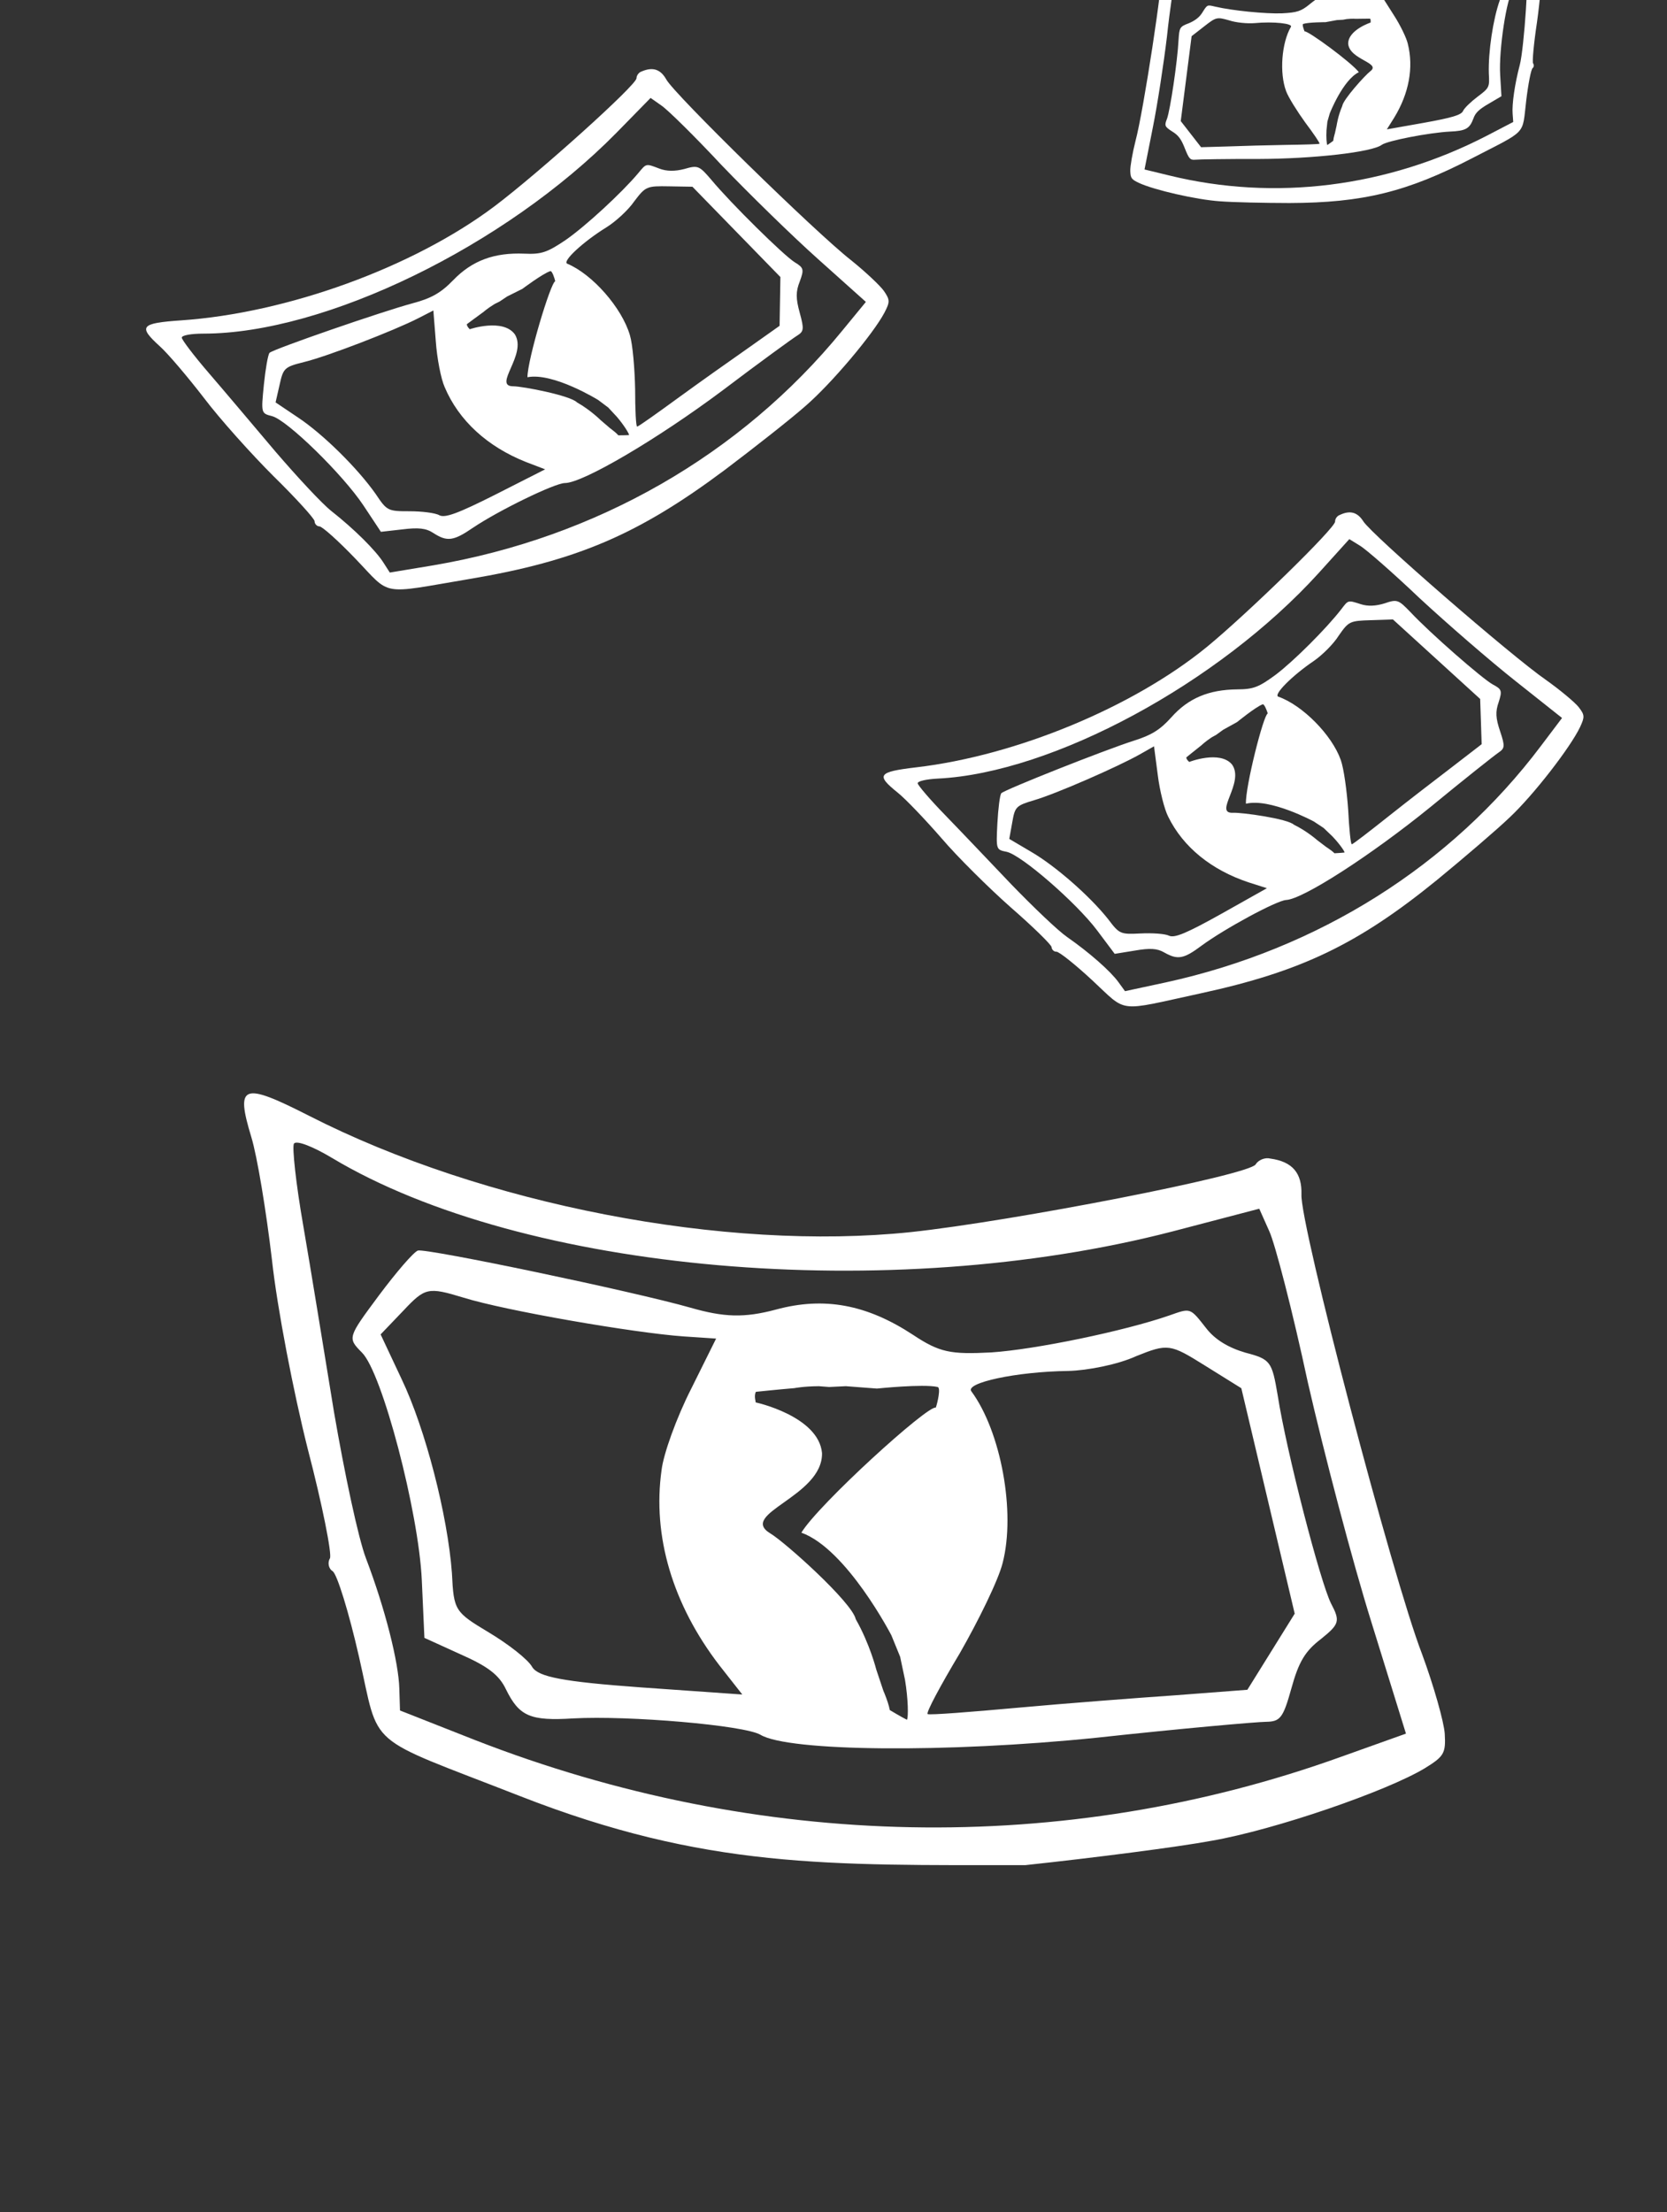 <svg width="153" height="203" viewBox="0 0 153 203" fill="none" xmlns="http://www.w3.org/2000/svg">
<rect x="0" y="0" width="153" height="203" fill="#333333" stroke="none"/>
<path d="M116.594 106.326C116.116 106.198 115.489 106.453 115.245 106.86C114.653 107.847 92.977 112.067 83.591 113.074C66.541 114.856 44.352 110.558 28.356 102.394C22.233 99.277 21.605 99.532 23.067 104.355C23.604 106.099 24.438 111.177 24.957 115.593C25.441 120.067 26.953 127.841 28.241 132.954C29.587 138.103 30.489 142.67 30.28 143.018C30.037 143.425 30.177 143.982 30.527 144.192C30.934 144.436 32.033 148.015 32.947 152.036C34.914 160.636 33.26 159.171 47.681 164.813C64.791 171.514 76 171.167 94.116 171.167C100.373 170.496 108.084 169.511 111.2 168.932C117.027 167.923 127.304 164.372 130.779 162.271C132.534 161.191 132.708 160.9 132.6 159.099C132.529 158.03 131.593 154.706 130.507 151.766C127.809 144.781 119.302 112.369 119.449 109.616C119.504 107.675 118.641 106.606 116.594 106.326ZM120.034 126.86C121.521 133.356 124.119 143.281 125.884 148.917L129.041 159.098L123.1 161.221C97.674 170.378 69.604 169.82 43.625 159.699L36.712 156.976L36.65 154.966C36.588 152.561 35.348 147.633 33.596 143.031C32.883 141.183 31.606 135.129 30.655 129.586C29.739 123.984 28.494 116.291 27.837 112.503C27.156 108.622 26.802 105.252 26.976 104.961C27.185 104.613 28.721 105.218 30.468 106.264C48.049 116.8 81.659 119.731 107.601 113.015L115.577 110.927L116.488 112.972C117.013 114.077 118.639 120.34 120.034 126.86Z" fill="white"/>
<path d="M107.297 120.731C103.191 122.154 95.037 123.846 90.989 124.114C87.22 124.313 86.228 124.114 83.788 122.494C79.573 119.73 75.663 118.972 71.207 120.185C68.28 120.967 66.424 120.885 63.378 120.011C58.091 118.507 39.196 114.555 38.356 114.765C37.948 114.917 36.375 116.748 34.779 118.882C31.889 122.777 31.889 122.777 33.221 124.13C35.066 125.949 38.428 138.742 38.714 145.016L38.953 150.311L42.257 151.815C44.767 152.923 45.806 153.704 46.437 155.033C47.653 157.506 48.657 157.949 52.612 157.703C57.699 157.423 68.341 158.332 69.801 159.207C72.369 160.746 86.885 160.885 100.663 159.473C108.386 158.632 115.421 158.014 116.215 158.014C117.498 157.99 117.766 157.675 118.522 154.958C119.196 152.509 119.79 151.518 121.248 150.41C122.938 149.045 123.019 148.777 122.166 147.156C121.184 145.22 118.068 133.208 117.269 128.054C116.741 124.963 116.636 124.742 114.301 124.136C112.749 123.681 111.523 122.946 110.717 121.908C109.186 119.961 109.303 120.031 107.297 120.731ZM116.381 137.745L118.83 148.089L116.64 151.611L114.485 155.075L107.916 155.577C104.358 155.822 97.789 156.324 93.426 156.721C89.062 157.118 85.317 157.409 85.142 157.305C84.967 157.2 86.318 154.681 88.1 151.707C89.789 148.756 91.629 145.024 92.024 143.438C93.232 138.773 91.871 131.379 89.16 127.694C88.518 126.913 93.266 125.875 98.061 125.816C99.835 125.769 102.623 125.221 104.267 124.463C107.195 123.285 107.405 123.331 110.58 125.314L113.931 127.401L116.381 137.745ZM86.035 127.283C86.387 127.296 86.036 128.773 85.89 129.182C85.178 128.913 75.085 138.098 73.552 140.656C77.716 142.158 81.811 150.073 81.811 150.073L82.616 152.045L83.062 154.156C83.356 155.917 83.381 157.596 83.241 157.829C82.765 157.596 81.669 156.939 81.669 156.939C81.34 155.236 79.466 151.684 78.742 151.567C78.742 151.567 77.454 152.924 77.379 153.048C77.963 154.191 79.111 154.353 79.184 154.457C78.798 153.909 81.064 154.861 79.138 153.706C76.079 151.794 81.04 157.989 81.669 156.939L80.425 153.215C80.425 153.215 79.839 150.878 78.541 148.594C78.201 147.042 72.058 141.538 70.715 140.734C67.68 138.915 75.523 137.368 75.447 133.351C75.132 129.949 69.309 128.68 69.354 128.706C69.399 128.733 69.163 128.095 69.382 127.73C69.382 127.73 71.5 127.51 72.918 127.392C72.918 127.392 73.717 127.227 75.152 127.215L76.101 127.288L77.635 127.214L78.585 127.287L80.484 127.432C80.484 127.432 84.72 126.991 86.035 127.283ZM60.721 134.904C59.864 140.968 61.738 147.242 66.014 152.816L68.129 155.51L58.84 154.857C51.617 154.333 49.423 153.89 48.85 152.992C48.476 152.293 46.631 150.87 44.88 149.821C41.728 147.932 41.646 147.803 41.479 144.375C41.089 139.068 39.038 131.103 36.852 126.544L34.934 122.462L37.055 120.246C39.013 118.17 39.293 118.1 42.515 119.08C46.39 120.292 58.258 122.332 62.751 122.647L65.726 122.845L63.421 127.486C62.093 130.099 60.895 133.423 60.721 134.904Z" fill="white"/>
<path d="M122.963 47.261C122.722 47.342 122.526 47.626 122.538 47.864C122.567 48.445 114.498 56.309 110.77 59.37C103.984 64.912 93.261 69.349 84.084 70.422C80.574 70.837 80.378 71.121 82.381 72.732C83.11 73.312 84.917 75.207 86.401 76.913C87.886 78.653 90.755 81.488 92.767 83.27C94.814 85.05 96.505 86.712 96.515 86.917C96.527 87.156 96.746 87.35 96.956 87.34C97.2 87.327 98.693 88.519 100.233 89.949C103.532 93.002 102.405 92.852 110.188 91.164C119.423 89.163 124.647 86.643 131.872 80.772C134.357 78.731 137.375 76.15 138.543 75.031C140.748 72.97 144.131 68.591 145.017 66.733C145.459 65.787 145.451 65.616 144.89 64.891C144.554 64.463 143.204 63.332 141.899 62.404C138.749 60.234 125.848 49.034 125.124 47.838C124.593 47.009 123.919 46.803 122.963 47.261ZM130.302 54.905C132.794 57.211 136.742 60.642 139.107 62.51L143.367 65.891L141.432 68.452C133.169 79.441 120.999 87.099 106.991 90.159L103.255 90.962L102.654 90.136C101.941 89.145 100.002 87.427 97.937 85.99C97.104 85.415 94.828 83.236 92.837 81.178C90.845 79.087 88.114 76.211 86.751 74.808C85.35 73.371 84.236 72.058 84.227 71.887C84.217 71.682 85.047 71.504 86.094 71.452C96.626 70.926 111.845 62.705 121.026 52.595L123.842 49.477L124.816 50.078C125.357 50.394 127.842 52.563 130.302 54.905Z" fill="white"/>
<path d="M123.101 55.916C121.751 57.667 118.745 60.669 117.089 61.92C115.534 63.063 115.053 63.259 113.545 63.266C110.952 63.292 109.063 64.073 107.503 65.835C106.474 66.986 105.656 67.473 104.103 67.963C101.411 68.819 92.197 72.474 91.898 72.799C91.767 72.977 91.617 74.187 91.543 75.531C91.42 77.977 91.42 77.977 92.376 78.17C93.686 78.414 98.779 82.833 100.695 85.383L102.31 87.537L104.153 87.238C105.543 86.997 106.211 87.033 106.861 87.413C108.088 88.107 108.644 88.011 110.266 86.796C112.363 85.248 117.176 82.637 118.05 82.593C119.589 82.517 125.84 78.494 131.332 74.028C134.396 71.504 137.23 69.266 137.569 69.043C138.112 68.672 138.136 68.465 137.683 67.113C137.272 65.896 137.243 65.314 137.55 64.439C137.883 63.392 137.842 63.256 137.013 62.817C136.04 62.281 131.275 58.12 129.46 56.183C128.351 55.036 128.243 54.972 127.071 55.375C126.277 55.62 125.542 55.657 124.901 55.449C123.689 55.062 123.759 55.059 123.101 55.916ZM131.849 60.497L135.852 64.146L135.922 66.239L135.989 68.297L133.322 70.354C131.87 71.458 129.203 73.515 127.449 74.908C125.695 76.302 124.176 77.477 124.071 77.482C123.966 77.487 123.825 76.051 123.737 74.303C123.617 72.591 123.338 70.509 123.054 69.733C122.238 67.437 119.543 64.719 117.33 63.936C116.832 63.789 118.567 62.019 120.602 60.645C121.347 60.127 122.384 59.113 122.871 58.333C123.787 57.016 123.89 56.977 125.815 56.915L127.845 56.848L131.849 60.497ZM115.875 64.642C116.03 64.548 116.301 65.266 116.356 65.479C115.974 65.567 114.28 72.256 114.355 73.76C116.566 73.219 120.58 75.387 120.58 75.387L121.487 75.987L122.282 76.747C122.91 77.403 123.401 78.1 123.408 78.237C123.137 78.273 122.481 78.306 122.481 78.306C121.854 77.684 120.036 76.721 119.694 76.876C119.694 76.876 119.53 77.807 119.533 77.88C120.11 78.195 120.647 77.941 120.708 77.963C120.387 77.842 121.628 77.604 120.474 77.662C118.619 77.72 122.511 78.923 122.481 78.306L120.884 77.094C120.884 77.094 119.966 76.278 118.758 75.686C118.169 75.131 113.968 74.55 113.164 74.59C111.345 74.681 114.259 71.827 113.079 70.163C111.972 68.826 109.118 69.93 109.145 69.929C109.171 69.928 108.888 69.727 108.878 69.512C108.878 69.512 109.721 68.824 110.294 68.376C110.294 68.376 110.589 68.082 111.199 67.674L111.626 67.437L112.262 66.975L112.689 66.738L113.543 66.265C113.543 66.265 115.229 64.889 115.875 64.642ZM107.222 74.955C108.588 77.739 111.182 79.843 114.604 80.978L116.279 81.513L112.118 83.852C108.878 85.663 107.812 86.094 107.311 85.878C106.951 85.69 105.755 85.612 104.706 85.665C102.817 85.759 102.745 85.728 101.694 84.337C100.011 82.222 96.858 79.458 94.62 78.161L92.633 76.989L92.907 75.463C93.152 74.042 93.252 73.934 94.91 73.439C96.915 72.858 102.576 70.376 104.588 69.245L105.918 68.491L106.257 71.086C106.436 72.555 106.873 74.285 107.222 74.955Z" fill="white"/>
<path d="M58.9 6.554C58.641 6.628 58.419 6.923 58.419 7.181C58.419 7.807 49.481 15.841 45.381 18.936C37.92 24.538 26.36 28.739 16.609 29.402C12.878 29.66 12.657 29.955 14.688 31.798C15.427 32.461 17.237 34.598 18.714 36.515C20.192 38.468 23.073 41.674 25.104 43.701C27.172 45.728 28.871 47.607 28.871 47.828C28.871 48.086 29.093 48.307 29.314 48.307C29.573 48.307 31.087 49.671 32.639 51.292C35.963 54.756 34.781 54.535 43.091 53.135C52.953 51.476 58.604 49.044 66.545 43.111C69.278 41.047 72.602 38.431 73.895 37.289C76.333 35.188 80.137 30.655 81.171 28.702C81.688 27.707 81.688 27.523 81.134 26.712C80.802 26.233 79.435 24.943 78.106 23.875C74.892 21.369 61.854 8.618 61.153 7.291C60.635 6.37 59.934 6.112 58.9 6.554ZM66.25 15.178C68.761 17.794 72.75 21.7 75.151 23.838L79.472 27.707L77.293 30.36C67.986 41.748 54.726 49.339 39.767 51.882L35.778 52.545L35.187 51.624C34.485 50.518 32.528 48.565 30.422 46.907C29.573 46.243 27.283 43.775 25.289 41.453C23.294 39.094 20.561 35.851 19.194 34.267C17.791 32.645 16.683 31.171 16.683 30.987C16.683 30.766 17.569 30.618 18.677 30.618C29.832 30.618 46.342 22.585 56.573 12.193L59.712 8.987L60.709 9.687C61.263 10.055 63.775 12.524 66.25 15.178Z" fill="white"/>
<path d="M58.589 15.879C57.071 17.692 53.737 20.763 51.923 22.021C50.219 23.168 49.7 23.353 48.108 23.279C45.367 23.168 43.33 23.908 41.589 25.72C40.441 26.904 39.552 27.385 37.886 27.829C34.997 28.606 25.071 32.047 24.738 32.38C24.59 32.565 24.367 33.86 24.219 35.303C23.96 37.929 23.96 37.929 24.96 38.188C26.33 38.521 31.478 43.553 33.367 46.401L34.96 48.806L36.923 48.584C38.404 48.399 39.108 48.473 39.775 48.917C41.034 49.731 41.626 49.657 43.404 48.436C45.7 46.882 50.923 44.33 51.849 44.33C53.478 44.33 60.293 40.334 66.33 35.821C69.7 33.268 72.811 31.011 73.182 30.789C73.774 30.419 73.811 30.197 73.404 28.717C73.034 27.385 73.034 26.756 73.404 25.831C73.811 24.721 73.774 24.574 72.922 24.056C71.922 23.427 67.108 18.691 65.293 16.508C64.182 15.213 64.071 15.139 62.811 15.509C61.959 15.731 61.182 15.731 60.515 15.472C59.256 14.992 59.33 14.992 58.589 15.879ZM67.589 21.281L71.626 25.424L71.589 27.681L71.552 29.901L68.626 31.973C67.034 33.083 64.108 35.155 62.182 36.56C60.256 37.966 58.589 39.15 58.478 39.15C58.367 39.15 58.293 37.596 58.293 35.709C58.256 33.86 58.071 31.603 57.811 30.752C57.071 28.236 54.367 25.166 52.071 24.204C51.552 24.019 53.478 22.206 55.7 20.837C56.515 20.319 57.663 19.283 58.219 18.469C59.256 17.1 59.367 17.063 61.404 17.1L63.552 17.137L67.589 21.281ZM50.496 24.886C50.665 24.793 50.914 25.581 50.96 25.813C50.553 25.887 48.41 32.998 48.41 34.62C50.775 34.157 54.9 36.706 54.9 36.706L55.827 37.402L56.626 38.262C57.256 39.002 57.737 39.779 57.737 39.927C57.45 39.951 56.754 39.951 56.754 39.951C56.125 39.248 54.256 38.114 53.886 38.262C53.886 38.262 53.663 39.256 53.663 39.335C54.256 39.705 54.837 39.46 54.9 39.488C54.567 39.34 55.891 39.15 54.668 39.15C52.705 39.113 56.754 40.617 56.754 39.951L55.132 38.561C55.132 38.561 54.205 37.633 52.96 36.93C52.367 36.301 47.96 35.45 47.108 35.45C45.182 35.45 48.41 32.534 47.252 30.68C46.153 29.181 43.08 30.217 43.108 30.217C43.136 30.217 42.848 29.985 42.848 29.753C42.848 29.753 43.775 29.058 44.404 28.606C44.404 28.606 44.731 28.306 45.397 27.899L45.861 27.667L46.556 27.203L47.02 26.972L47.947 26.508C47.947 26.508 49.801 25.117 50.496 24.886ZM40.812 35.525C42.108 38.595 44.737 41 48.293 42.406L50.034 43.072L45.515 45.366C41.997 47.141 40.849 47.548 40.33 47.289C39.96 47.067 38.7 46.919 37.589 46.919C35.589 46.919 35.515 46.882 34.478 45.329C32.812 42.961 29.627 39.816 27.33 38.299L25.293 36.93L25.664 35.303C25.997 33.786 26.108 33.675 27.886 33.231C30.034 32.713 36.145 30.345 38.33 29.235L39.775 28.495L39.997 31.307C40.108 32.898 40.478 34.785 40.812 35.525Z" fill="white"/>
<path d="M107.573 -4.319C107.743 -4.385 107.983 -4.315 108.089 -4.175C108.344 -3.835 116.472 -3.126 119.96 -3.12C126.294 -3.126 134.28 -5.566 139.84 -9.186C141.969 -10.569 142.21 -10.499 141.86 -8.671C141.73 -8.009 141.62 -6.111 141.601 -4.469C141.597 -2.806 141.343 0.109 141.068 2.038C140.773 3.981 140.619 5.695 140.709 5.814C140.814 5.954 140.784 6.165 140.664 6.255C140.524 6.361 140.259 7.719 140.079 9.231C139.69 12.467 140.241 11.865 135.161 14.497C129.134 17.623 125.076 18.61 118.346 18.633C116.021 18.629 113.15 18.566 111.982 18.474C109.803 18.33 105.889 17.424 104.531 16.786C103.844 16.458 103.769 16.358 103.738 15.692C103.723 15.296 103.938 14.039 104.223 12.916C104.944 10.245 106.812 -1.994 106.651 -3C106.556 -3.71 106.831 -4.137 107.573 -4.319ZM107.105 3.359C106.811 5.803 106.241 9.551 105.811 11.69L105.046 15.553L107.311 16.103C117.008 18.481 127.3 17.187 136.453 12.461L138.887 11.193L138.832 10.451C138.761 9.565 139.026 7.707 139.491 5.948C139.681 5.241 139.916 2.967 140.05 0.894C140.169 -1.2 140.328 -4.075 140.423 -5.492C140.523 -6.945 140.522 -8.197 140.447 -8.296C140.357 -8.416 139.816 -8.135 139.214 -7.682C133.163 -3.129 120.928 -0.749 111.136 -2.21L108.124 -2.668L107.869 -1.881C107.719 -1.455 107.364 0.909 107.105 3.359Z" fill="white"/>
<path d="M111.547 0.613C113.111 0.976 116.172 1.282 117.67 1.223C119.063 1.15 119.419 1.039 120.253 0.349C121.695 -0.83 123.102 -1.26 124.786 -0.987C125.892 -0.814 126.571 -0.916 127.656 -1.355C129.54 -2.113 136.329 -4.298 136.646 -4.253C136.802 -4.213 137.451 -3.602 138.12 -2.879C139.333 -1.56 139.333 -1.56 138.896 -1.011C138.289 -0.272 137.55 4.559 137.688 6.876L137.805 8.83L136.65 9.511C135.771 10.015 135.419 10.343 135.239 10.856C134.888 11.811 134.536 12.013 133.073 12.076C131.193 12.171 127.319 12.917 126.816 13.295C125.932 13.96 120.605 14.574 115.487 14.59C112.617 14.581 110.008 14.626 109.717 14.657C109.244 14.698 109.133 14.593 108.75 13.624C108.408 12.75 108.151 12.409 107.573 12.059C106.899 11.623 106.858 11.527 107.109 10.899C107.395 10.149 108.074 5.615 108.167 3.69C108.241 2.534 108.272 2.449 109.106 2.136C109.658 1.908 110.08 1.591 110.336 1.178C110.823 0.403 110.783 0.434 111.547 0.613ZM108.87 7.217L108.371 11.112L109.312 12.321L110.238 13.51L112.671 13.44C113.988 13.392 116.421 13.322 118.04 13.298C119.658 13.275 121.046 13.237 121.106 13.191C121.166 13.146 120.572 12.273 119.802 11.249C119.067 10.231 118.246 8.931 118.04 8.363C117.415 6.696 117.628 3.927 118.481 2.468C118.687 2.156 116.902 1.959 115.138 2.123C114.484 2.175 113.439 2.081 112.805 1.867C111.684 1.547 111.608 1.573 110.518 2.424L109.368 3.321L108.87 7.217ZM119.613 2.195C119.484 2.214 119.671 2.743 119.74 2.887C119.992 2.761 124.056 5.745 124.718 6.625C123.247 7.338 122.049 10.405 122.049 10.405L121.83 11.161L121.748 11.954C121.708 12.612 121.764 13.23 121.825 13.31C121.991 13.206 122.368 12.922 122.368 12.922C122.422 12.284 122.973 10.906 123.235 10.835C123.235 10.835 123.761 11.284 123.793 11.326C123.623 11.769 123.207 11.873 123.184 11.914C123.305 11.698 122.509 12.135 123.172 11.636C124.222 10.815 122.64 13.284 122.368 12.922L122.68 11.506C122.68 11.506 122.805 10.624 123.193 9.735C123.258 9.152 125.302 6.891 125.764 6.543C126.809 5.757 123.867 5.493 123.739 4.014C123.723 2.752 125.813 2.06 125.797 2.071C125.782 2.083 125.844 1.84 125.749 1.714C125.749 1.714 124.963 1.715 124.437 1.727C124.437 1.727 124.137 1.697 123.609 1.749L123.263 1.812L122.697 1.844L122.351 1.908L121.659 2.035C121.659 2.035 120.085 2.037 119.613 2.195ZM129.21 4.014C129.76 6.209 129.315 8.586 127.96 10.8L127.287 11.872L130.675 11.272C133.308 10.799 134.097 10.551 134.273 10.199C134.383 9.928 135.006 9.333 135.609 8.88C136.694 8.064 136.719 8.013 136.647 6.747C136.585 4.782 137.029 1.776 137.655 0.016L138.202 -1.558L137.336 -2.29C136.536 -2.977 136.431 -2.991 135.285 -2.507C133.909 -1.911 129.627 -0.701 127.989 -0.411L126.903 -0.223L127.93 1.393C128.519 2.301 129.088 3.476 129.21 4.014Z" fill="white"/>
</svg>
